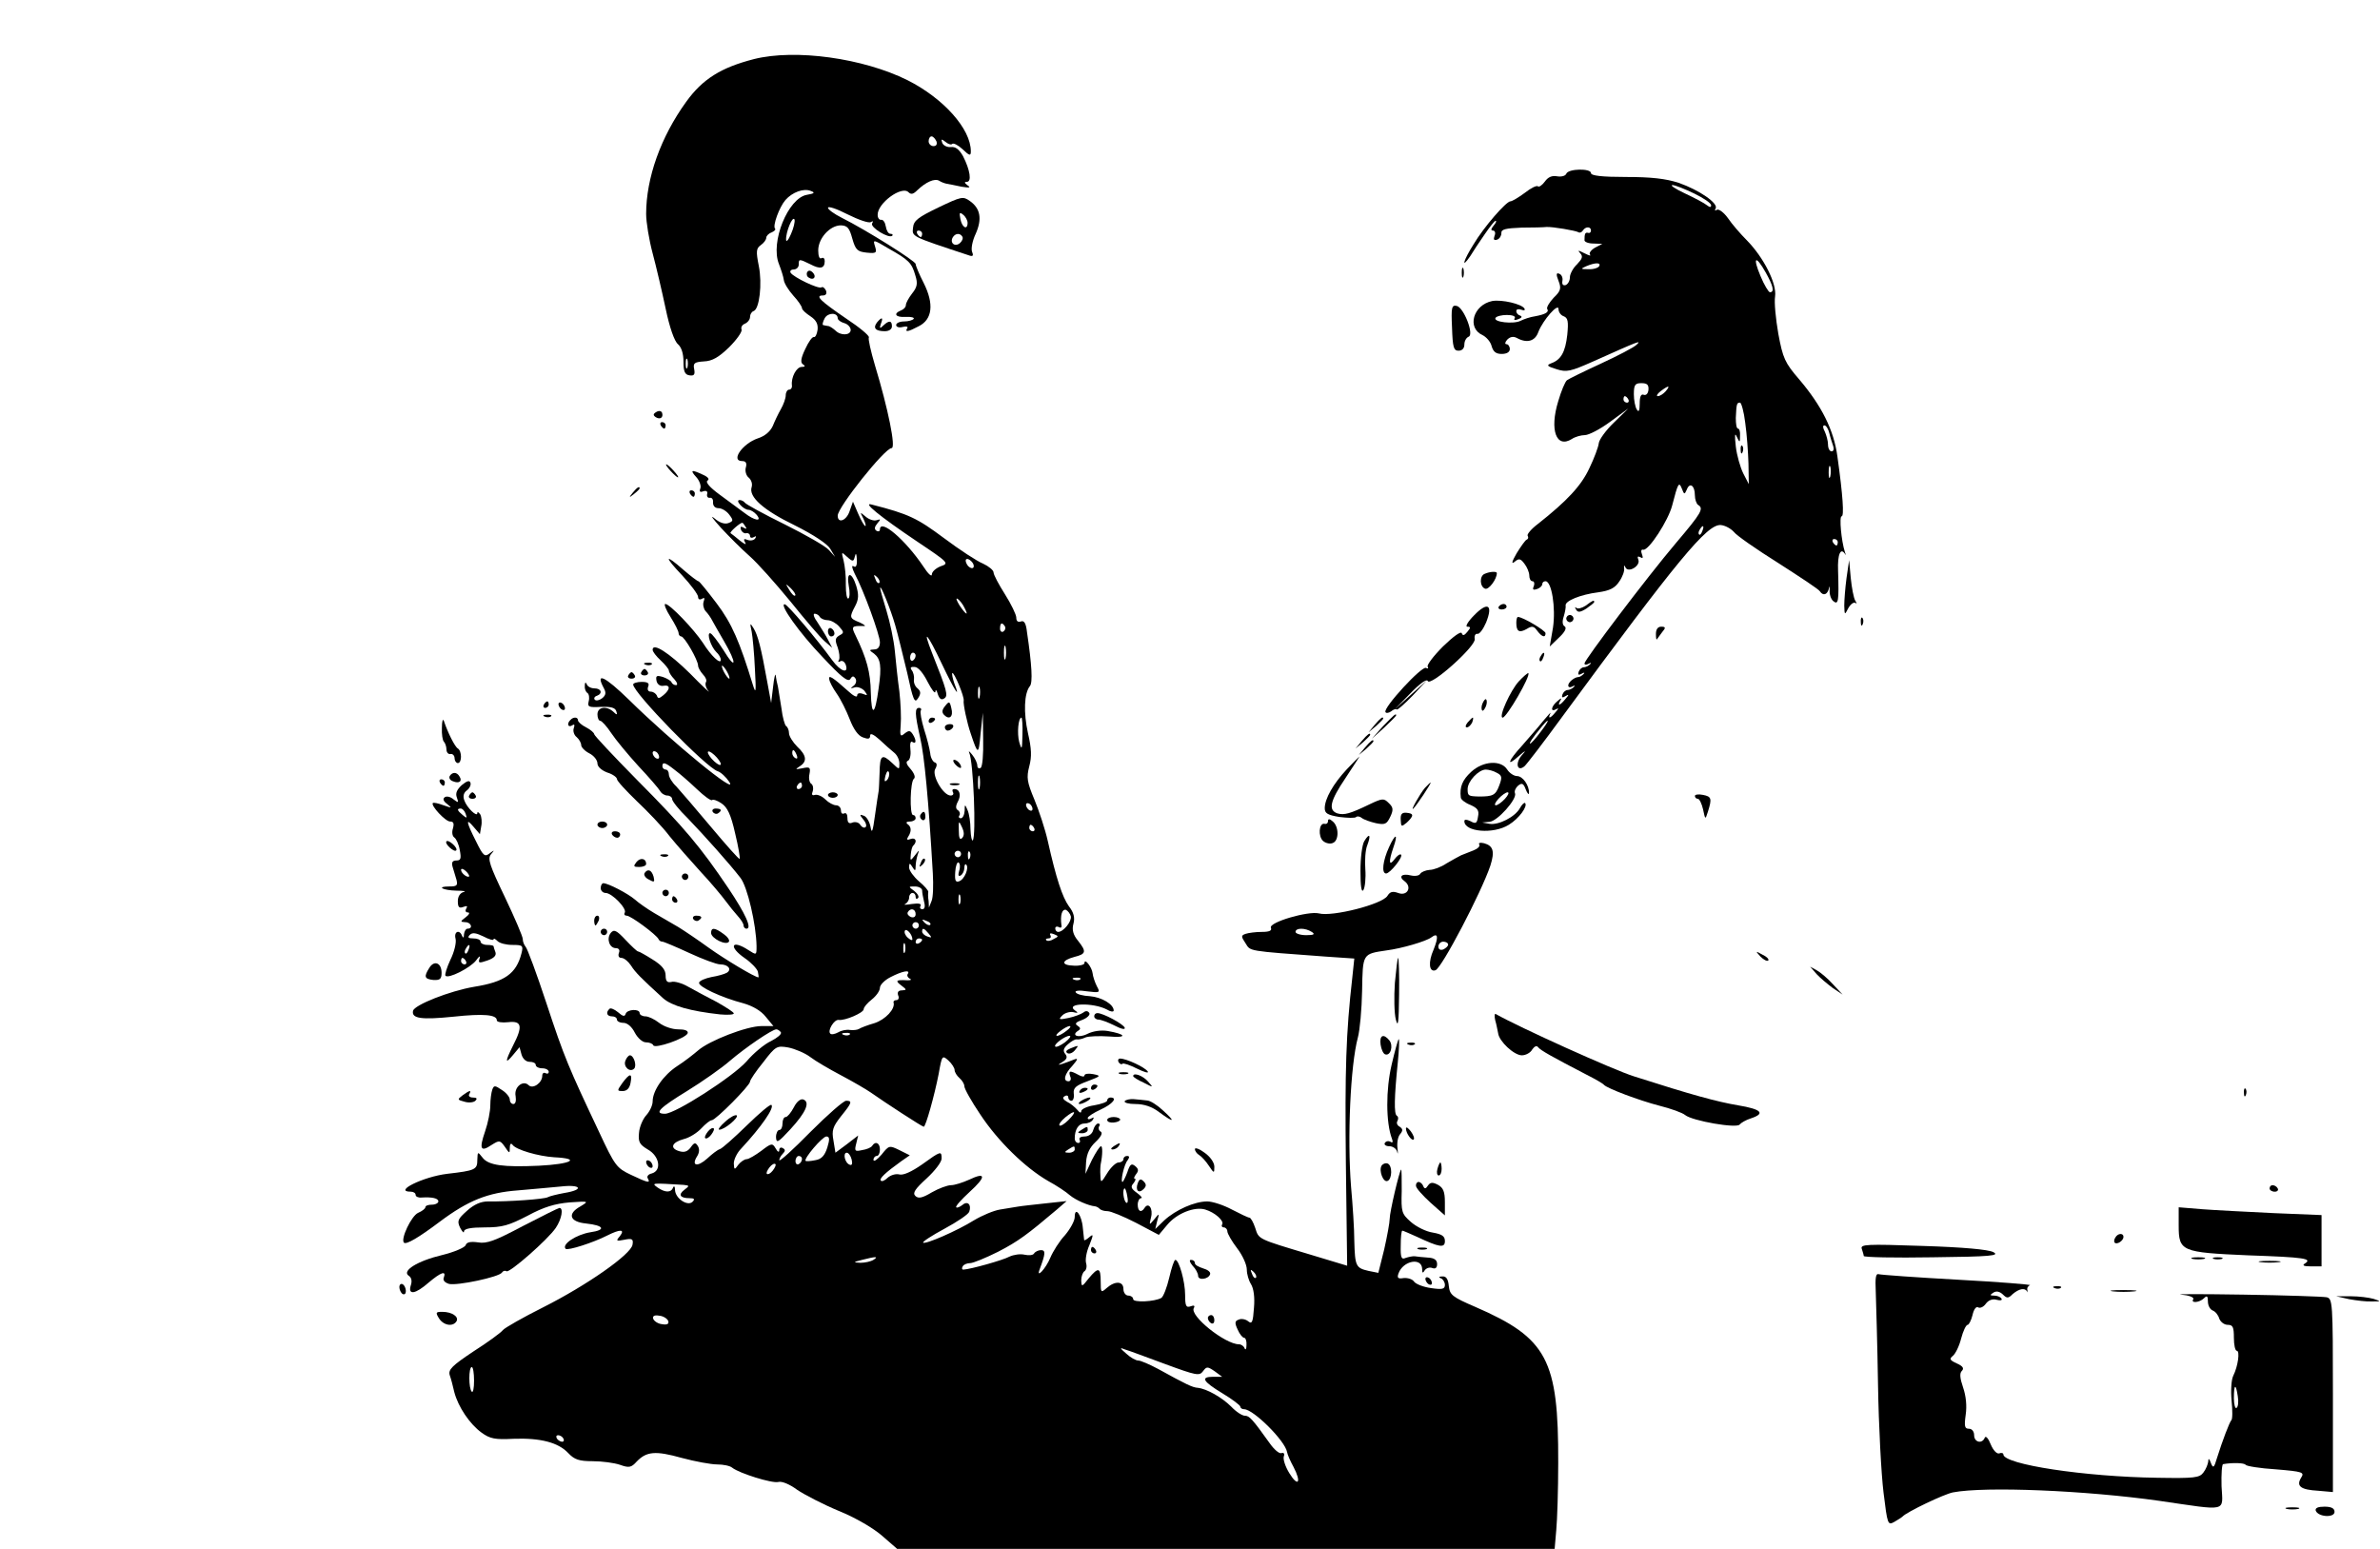 <?xml version="1.0" standalone="no"?>
<!DOCTYPE svg PUBLIC "-//W3C//DTD SVG 20010904//EN"
 "http://www.w3.org/TR/2001/REC-SVG-20010904/DTD/svg10.dtd">
<svg version="1.0" xmlns="http://www.w3.org/2000/svg"
 width="733pt" height="477pt" viewBox="0 0 733 477"
 preserveAspectRatio="xMidYMid meet">

<g transform="translate(0,477) scale(0.1,-0.1)"
fill="#000000" stroke="none">
<path d="M2322 4588 c-101 -26 -158 -61 -209 -132 -78 -108 -123 -234 -123
-345 0 -25 9 -80 20 -121 11 -41 29 -118 40 -170 12 -58 27 -101 38 -110 11
-10 17 -29 17 -54 0 -30 4 -40 19 -42 14 -2 17 3 14 19 -4 19 1 22 30 24 26 1
46 13 78 44 23 23 40 47 38 54 -3 7 2 15 10 18 9 4 16 13 16 21 0 8 5 16 11
18 18 6 27 84 16 139 -9 45 -8 54 6 64 10 7 17 17 17 23 0 5 7 13 16 16 9 4
14 9 11 12 -8 8 13 66 32 88 21 24 56 37 78 28 14 -5 12 -8 -12 -12 -58 -10
-113 -146 -86 -213 7 -18 14 -40 15 -49 1 -10 14 -31 29 -48 15 -16 27 -34 27
-39 0 -5 12 -16 26 -25 18 -12 24 -24 22 -42 -2 -14 -7 -23 -11 -22 -5 2 -17
-15 -27 -37 -14 -29 -15 -42 -7 -47 8 -5 7 -8 -4 -8 -16 0 -33 -32 -30 -57 1
-7 -3 -13 -9 -13 -5 0 -10 -8 -10 -17 0 -10 -7 -29 -15 -43 -8 -14 -19 -37
-25 -52 -8 -17 -24 -31 -46 -38 -47 -16 -85 -70 -48 -70 11 0 15 -6 11 -20 -3
-10 1 -25 9 -31 8 -7 12 -19 9 -29 -10 -30 36 -71 133 -118 58 -29 100 -57
109 -72 l15 -25 -19 21 c-10 12 -72 47 -136 79 -65 32 -120 62 -123 67 -3 4
-10 8 -16 8 -7 0 -6 -6 2 -15 7 -8 18 -15 25 -15 7 0 18 -7 25 -15 19 -23 -6
-19 -38 6 -15 11 -49 36 -76 56 -30 22 -44 38 -37 43 7 4 2 11 -14 18 -36 17
-41 15 -20 -8 9 -10 15 -26 12 -34 -4 -10 -1 -13 9 -9 9 3 14 0 12 -8 -2 -8 2
-13 8 -12 7 1 11 -5 10 -15 0 -10 6 -17 17 -17 10 0 25 -9 33 -20 13 -17 13
-20 -3 -26 -11 -4 -27 1 -43 15 -14 11 -5 -1 20 -29 25 -27 65 -67 89 -88 24
-21 80 -84 126 -140 45 -56 92 -111 105 -122 l23 -20 -13 25 c-7 14 -22 37
-32 53 -11 15 -15 27 -9 27 5 0 13 -4 16 -10 3 -5 14 -10 24 -10 10 0 26 -9
35 -19 16 -18 16 -20 1 -28 -13 -8 -14 -14 -5 -37 5 -15 7 -32 4 -38 -4 -6 -2
-8 3 -5 6 4 13 0 17 -8 12 -32 -15 -24 -41 12 -47 65 -138 172 -146 172 -19 2
45 -88 116 -162 58 -62 79 -79 86 -68 6 10 10 10 16 1 4 -7 1 -17 -6 -22 -11
-8 -10 -9 3 -5 9 3 22 -2 30 -10 11 -15 11 -16 -4 -10 -11 4 -18 2 -18 -5 0
-7 -12 -1 -27 13 -49 44 -62 52 -59 37 1 -8 11 -27 23 -44 12 -17 30 -53 40
-79 12 -31 26 -51 41 -56 16 -6 22 -5 22 6 0 8 10 4 29 -13 16 -15 36 -33 45
-40 9 -7 16 -22 16 -33 0 -20 0 -20 -22 1 -32 30 -38 25 -39 -30 -1 -27 -2
-53 -3 -57 -1 -5 -6 -37 -11 -73 -7 -52 -10 -59 -14 -36 -3 16 -13 32 -21 34
-13 5 -13 3 -1 -12 8 -9 11 -20 7 -23 -4 -4 -11 -1 -16 6 -4 8 -15 11 -24 8
-11 -5 -16 -1 -16 14 0 11 -4 17 -10 14 -6 -3 -10 1 -10 9 0 9 -7 16 -15 16
-8 0 -23 8 -33 18 -10 10 -24 16 -32 14 -9 -3 -11 1 -7 11 3 9 1 19 -4 23 -6
3 -9 17 -6 30 4 21 1 23 -22 18 -22 -4 -23 -4 -8 6 24 15 21 34 -8 61 -13 13
-25 32 -25 41 0 9 -4 19 -9 22 -4 3 -11 27 -14 53 -4 26 -9 57 -11 68 -3 11
-6 27 -7 35 -1 8 -5 -7 -8 -35 l-6 -50 -12 65 c-19 106 -29 144 -42 165 -11
18 -12 17 -6 -10 3 -16 8 -68 10 -115 4 -71 3 -79 -6 -50 -41 134 -65 190
-112 252 -28 37 -53 68 -56 68 -3 0 -24 16 -46 35 -58 51 -61 43 -4 -17 27
-29 49 -59 49 -66 0 -8 5 -10 12 -6 8 5 9 2 5 -9 -3 -9 0 -22 6 -29 7 -7 16
-20 20 -28 4 -8 21 -37 37 -65 40 -68 38 -93 -2 -27 -18 28 -36 52 -41 52 -11
0 2 -41 19 -58 8 -7 14 -18 14 -24 0 -16 -30 12 -55 52 -27 41 -102 120 -116
120 -5 0 2 -18 16 -40 14 -22 25 -44 25 -50 0 -5 4 -10 8 -10 10 0 52 -73 52
-90 0 -6 7 -18 15 -27 8 -8 13 -19 9 -24 -3 -6 0 -18 8 -27 7 -9 -19 15 -57
54 -65 64 -115 96 -115 73 0 -6 11 -20 25 -33 14 -13 25 -27 25 -31 0 -5 7
-17 17 -27 9 -10 11 -18 5 -18 -6 0 -12 4 -14 9 -1 4 -14 12 -26 16 -20 6 -23
4 -20 -12 2 -10 11 -17 21 -15 22 4 22 -11 0 -29 -13 -11 -17 -11 -20 -1 -3 6
-11 12 -19 12 -8 0 -11 6 -8 15 5 11 -1 15 -20 15 -14 0 -26 -4 -26 -8 0 -25
225 -256 260 -267 10 -3 26 -18 36 -33 31 -47 -177 123 -308 252 -76 74 -106
88 -78 36 7 -13 6 -21 -5 -30 -9 -7 -19 -9 -23 -5 -4 4 -1 10 6 12 19 7 14 23
-7 23 -11 0 -22 6 -24 13 -3 7 -6 6 -6 -5 -1 -9 3 -19 8 -22 5 -3 7 -15 4 -26
-4 -17 0 -19 37 -17 31 1 44 -2 48 -13 4 -12 2 -13 -9 -2 -21 19 -49 15 -49
-8 0 -11 4 -20 9 -20 4 0 20 -17 33 -37 14 -21 52 -67 84 -102 33 -35 63 -70
67 -77 4 -8 15 -14 22 -14 8 0 15 -5 15 -11 0 -6 21 -33 48 -59 51 -53 128
-139 162 -183 22 -27 49 -145 50 -211 0 -28 0 -28 -25 -12 -52 34 -63 11 -11
-25 19 -13 37 -32 40 -41 2 -10 3 -18 2 -18 -11 0 -104 56 -153 91 -33 24 -76
53 -94 64 -19 11 -52 30 -74 43 -22 13 -49 32 -60 42 -21 18 -82 50 -97 50 -4
0 -8 -7 -8 -15 0 -8 7 -15 15 -15 20 0 67 -49 59 -61 -3 -5 0 -9 6 -9 13 0 92
-59 98 -72 2 -5 7 -8 12 -8 4 0 42 -16 83 -35 41 -19 84 -35 95 -35 25 0 37
-16 20 -26 -7 -4 -28 -10 -47 -13 -19 -4 -36 -11 -38 -17 -4 -12 68 -46 137
-64 28 -8 54 -23 68 -41 l24 -29 -37 0 c-45 0 -161 -45 -195 -75 -14 -12 -42
-34 -64 -48 -43 -28 -76 -76 -76 -109 0 -12 -9 -31 -20 -43 -10 -11 -21 -36
-22 -54 -3 -28 2 -36 27 -51 36 -20 44 -65 12 -74 -10 -2 -16 -9 -12 -15 9
-16 1 -14 -52 11 -44 21 -49 27 -98 132 -94 199 -107 229 -162 396 -30 91 -59
169 -64 174 -5 6 -9 16 -9 24 0 8 -25 66 -55 129 -47 98 -54 118 -43 132 12
14 11 14 -4 3 -15 -12 -20 -8 -42 37 -30 59 -33 75 -7 44 l19 -22 4 24 c3 13
1 30 -3 37 -5 7 -9 9 -9 4 0 -14 -32 16 -40 39 -5 13 -2 24 8 31 8 6 13 16 11
23 -3 9 -11 6 -27 -7 -15 -14 -20 -25 -15 -38 6 -17 5 -17 -10 -6 -9 8 -21 11
-27 7 -7 -5 -5 -12 7 -21 16 -13 15 -13 -11 -4 -16 6 -30 9 -33 7 -7 -8 39
-57 53 -57 11 0 13 -6 9 -21 -4 -12 -2 -24 4 -28 6 -4 14 -21 17 -39 5 -26 3
-32 -10 -32 -13 0 -16 -6 -12 -20 3 -11 9 -29 12 -40 4 -17 1 -20 -22 -20 -42
0 -21 -12 23 -13 21 0 30 -2 21 -4 -11 -3 -18 -14 -18 -28 0 -19 4 -23 17 -18
11 4 14 3 9 -5 -4 -7 -2 -12 5 -12 7 0 4 -7 -7 -15 -17 -13 -17 -14 -1 -15 18
0 25 -20 7 -20 -5 0 -10 -8 -11 -17 0 -11 -3 -13 -6 -5 -8 21 -26 13 -20 -9 3
-12 -4 -41 -16 -65 -11 -24 -18 -46 -15 -49 9 -10 76 24 94 47 10 14 14 16 11
6 -5 -14 -2 -15 24 -6 20 7 28 15 25 25 -3 8 -6 17 -6 19 0 2 -9 4 -20 4 -11
0 -20 5 -20 10 0 6 -10 10 -22 10 -16 0 -19 3 -11 11 8 8 19 6 42 -5 17 -9 31
-13 31 -9 0 4 5 2 12 -5 7 -7 27 -12 46 -12 32 0 34 -2 28 -26 -16 -63 -52
-88 -146 -103 -76 -13 -184 -56 -188 -74 -5 -24 26 -28 125 -18 93 10 133 6
133 -11 0 -6 16 -8 35 -6 42 5 46 -12 15 -72 -25 -50 -25 -59 0 -29 l20 24 6
-22 c4 -14 14 -23 25 -23 11 0 19 -4 19 -10 0 -5 9 -10 20 -10 11 0 20 -5 20
-11 0 -5 -4 -7 -10 -4 -5 3 -10 0 -10 -8 0 -22 -29 -42 -42 -29 -17 17 -46 -6
-40 -34 2 -14 0 -24 -7 -24 -6 0 -11 6 -11 14 0 7 -11 21 -24 29 -22 15 -25
15 -30 1 -3 -9 -6 -30 -6 -48 0 -18 -7 -54 -16 -80 -19 -55 -14 -65 20 -42 24
15 26 15 41 -6 14 -21 15 -21 15 -3 0 11 3 16 8 10 10 -16 81 -36 129 -39 84
-4 53 -21 -47 -26 -110 -5 -156 1 -174 25 -15 19 -15 19 -16 -7 0 -30 -6 -33
-93 -43 -74 -9 -167 -55 -112 -55 8 0 15 -4 15 -10 0 -5 8 -9 18 -8 32 2 52
-2 52 -12 0 -5 -9 -10 -20 -10 -11 0 -20 -3 -20 -8 0 -4 -10 -12 -22 -17 -21
-9 -55 -81 -44 -92 7 -7 46 16 111 65 87 65 147 89 240 96 44 4 104 9 133 12
62 7 72 -10 10 -20 -22 -4 -46 -10 -51 -13 -10 -6 -121 -14 -184 -13 -22 0
-43 -9 -65 -29 -28 -25 -31 -31 -21 -52 7 -13 12 -18 12 -11 1 8 21 12 64 12
54 0 74 6 132 36 50 27 84 37 129 41 60 4 60 4 34 -12 -42 -23 -34 -48 17 -53
56 -6 62 -20 13 -27 -43 -7 -89 -37 -76 -51 7 -6 85 19 128 41 40 20 56 20 39
-2 -13 -15 -11 -16 14 -11 24 5 28 2 25 -15 -4 -30 -142 -126 -275 -193 -62
-31 -118 -63 -124 -70 -6 -8 -47 -38 -91 -66 -66 -44 -78 -56 -73 -73 4 -11
10 -34 14 -52 12 -46 48 -99 84 -125 26 -19 42 -22 98 -19 83 3 138 -11 169
-44 19 -20 33 -25 75 -25 29 0 66 -5 84 -11 28 -10 35 -9 52 10 30 31 57 34
139 11 41 -11 90 -20 109 -20 18 0 39 -4 46 -10 21 -17 123 -49 142 -44 11 3
35 -7 58 -24 22 -15 80 -45 128 -65 52 -21 108 -54 134 -77 l46 -40 1012 0
1013 0 5 58 c3 31 6 125 6 207 1 318 -34 384 -255 480 -72 31 -79 37 -82 65
-2 21 -8 30 -20 29 -11 0 -12 -3 -4 -6 6 -2 12 -12 12 -20 0 -13 -8 -15 -42
-10 -23 3 -47 12 -53 20 -5 8 -20 12 -32 11 -17 -3 -21 0 -16 14 14 40 73 51
73 13 0 -12 2 -13 8 -3 5 7 15 10 23 7 10 -4 15 1 15 12 0 13 -9 19 -28 20
-15 1 -34 3 -40 4 -7 1 -20 -2 -29 -5 -13 -6 -16 1 -15 39 0 25 2 45 5 45 2 0
23 -9 45 -19 70 -33 86 -35 86 -13 0 15 -9 21 -37 26 -21 3 -51 18 -68 33 -28
25 -30 30 -28 95 0 38 0 68 -2 66 -6 -7 -35 -131 -35 -151 0 -12 -8 -55 -17
-95 l-18 -72 -30 6 c-39 9 -42 14 -44 92 0 37 -5 112 -10 167 -12 151 -2 374
21 460 6 22 12 87 13 144 2 115 1 113 75 124 47 6 122 28 138 40 21 16 23 2 7
-38 -17 -38 -14 -70 6 -63 19 6 141 239 169 322 14 44 9 61 -19 69 -12 3 -19
1 -15 -4 3 -5 -5 -13 -18 -18 -13 -5 -30 -12 -38 -15 -8 -4 -28 -15 -45 -25
-16 -11 -40 -20 -52 -20 -12 -1 -25 -6 -29 -12 -3 -6 -16 -8 -29 -5 -28 7 -39
-4 -19 -18 24 -18 8 -47 -20 -36 -17 6 -25 4 -33 -9 -16 -26 -170 -65 -211
-54 -33 8 -154 -27 -148 -44 4 -9 -4 -13 -28 -13 -19 0 -41 -3 -50 -6 -14 -5
-14 -8 0 -29 16 -25 2 -23 247 -41 l88 -6 -6 -57 c-20 -175 -23 -287 -20 -572
l4 -317 -116 35 c-160 48 -156 46 -167 81 -6 18 -14 32 -18 32 -4 0 -29 12
-54 25 -26 14 -60 25 -76 25 -39 0 -97 -26 -132 -58 l-28 -27 6 25 c7 24 7 25
-9 5 -16 -19 -16 -19 -10 6 7 27 -8 48 -20 29 -10 -16 -21 -11 -21 10 0 11 5
20 10 20 6 0 0 7 -12 16 -18 13 -21 19 -11 30 6 8 8 14 4 14 -4 0 -2 6 4 14 8
10 8 16 -3 25 -11 9 -16 6 -24 -19 -6 -16 -13 -30 -15 -30 -7 0 5 55 16 67 6
9 6 13 -2 13 -6 0 -11 -4 -11 -10 0 -5 -7 -10 -15 -10 -8 0 -24 -15 -35 -33
-19 -31 -20 -31 -21 -7 -1 14 0 30 1 35 6 29 6 55 1 55 -4 0 -16 -19 -28 -42
l-20 -43 2 37 c2 25 11 44 29 61 17 16 23 28 16 32 -6 3 -8 11 -5 16 4 5 2 9
-3 9 -5 0 -12 -9 -15 -20 -3 -12 -14 -20 -27 -20 -11 0 -18 -4 -15 -10 3 -5 1
-10 -4 -10 -6 0 -11 6 -11 14 0 28 12 46 30 46 11 0 22 5 26 12 4 7 3 8 -4 4
-7 -4 -12 -4 -12 1 0 4 18 16 40 26 37 17 53 37 30 37 -5 0 -10 -4 -10 -9 0
-5 -18 -11 -40 -15 -22 -3 -40 -12 -40 -18 0 -7 -5 -5 -12 4 -7 8 -21 20 -32
25 -12 7 -15 13 -7 17 6 4 11 2 11 -3 0 -6 4 -11 10 -11 5 0 9 10 7 22 -2 18
7 25 42 38 42 16 43 17 18 22 -15 3 -27 1 -27 -4 0 -5 -9 -4 -19 2 -26 14 -31
13 -25 -5 4 -8 1 -15 -5 -15 -18 0 -13 22 12 48 17 20 18 24 5 19 -10 -4 -26
-10 -35 -13 -16 -5 -16 -4 0 6 13 8 15 15 8 24 -8 9 -6 18 8 30 10 9 22 16 27
15 5 -1 17 1 27 6 10 4 43 5 73 3 57 -5 53 7 -5 17 -20 3 -44 0 -62 -9 -27
-14 -52 -5 -28 10 8 5 7 9 -2 15 -10 6 -6 11 14 18 16 6 25 16 22 21 -4 7 -11
8 -18 2 -7 -5 -27 -13 -46 -17 -29 -6 -32 -5 -20 7 7 8 23 13 34 11 15 -4 17
-2 6 5 -32 23 56 25 98 3 11 -7 21 -8 21 -3 0 19 -37 41 -73 44 -21 1 -41 6
-44 12 -4 5 11 7 35 3 40 -5 41 -4 30 16 -6 12 -12 30 -13 40 -2 18 -25 48
-25 31 0 -5 -15 -9 -32 -8 -41 1 -40 16 1 27 36 9 38 16 11 50 -15 18 -19 34
-14 52 5 19 1 35 -14 54 -20 28 -39 85 -65 201 -8 36 -27 93 -41 127 -23 55
-25 68 -16 103 8 30 7 54 -4 102 -14 63 -12 123 6 145 9 11 6 65 -9 166 -3 28
-9 37 -19 33 -9 -3 -14 1 -14 12 0 9 -16 42 -35 72 -19 30 -35 60 -35 67 0 7
-15 19 -32 27 -18 7 -73 43 -121 79 -82 61 -108 74 -222 103 -31 9 24 -36 140
-114 97 -65 99 -67 72 -76 -15 -6 -27 -17 -27 -25 0 -9 -12 2 -26 24 -55 82
-134 150 -134 114 0 -5 -5 -7 -10 -4 -8 5 -7 12 2 23 11 13 11 14 -2 10 -8 -3
-24 2 -34 11 -18 15 -18 15 -7 -6 6 -13 9 -23 6 -23 -3 0 -13 17 -22 38 l-16
37 -11 -31 c-10 -28 -36 -37 -36 -12 0 26 145 208 166 208 14 0 -11 122 -51
254 -13 44 -22 83 -19 87 2 5 -29 31 -70 58 -79 54 -97 71 -72 71 10 0 13 6
10 15 -4 8 -10 13 -14 10 -9 -6 -86 31 -95 45 -3 5 1 10 9 10 9 0 16 7 16 15
0 18 1 18 36 1 30 -16 44 -13 44 10 0 8 -4 12 -10 9 -6 -4 -10 6 -10 24 0 37
36 77 70 77 20 -1 26 -8 35 -41 10 -35 16 -40 44 -43 30 -3 32 -1 26 19 -7 22
-6 22 41 -6 64 -36 72 -45 83 -83 8 -25 6 -36 -10 -56 -10 -13 -19 -29 -19
-35 0 -7 -7 -14 -15 -17 -25 -10 -17 -22 14 -20 17 1 28 -2 25 -6 -3 -4 -16
-8 -30 -8 -13 0 -24 -5 -24 -11 0 -6 9 -9 20 -6 11 3 18 1 14 -4 -8 -13 3 -11
35 6 43 21 48 69 16 133 -14 27 -25 54 -25 59 0 9 -153 105 -227 142 -24 12
-43 26 -43 31 0 6 27 -3 60 -20 34 -17 66 -28 72 -24 7 4 8 3 4 -4 -7 -12 52
-48 62 -38 3 3 0 6 -6 6 -6 0 -12 10 -14 23 -2 12 -8 21 -14 20 -6 -1 -11 6
-11 15 -1 36 74 91 95 70 8 -8 15 -6 27 6 26 25 54 38 68 29 6 -4 17 -8 23 -9
6 -1 27 -5 45 -9 25 -4 30 -3 19 4 -10 8 -11 11 -2 11 15 0 10 36 -12 79 -12
21 -23 30 -38 28 -11 -1 -23 5 -26 13 -4 12 -3 13 10 3 8 -7 18 -10 21 -6 4 3
18 -4 32 -17 21 -20 25 -21 25 -6 0 69 -84 163 -195 219 -137 68 -345 97 -473
65z m562 -253 c3 -9 0 -15 -9 -15 -8 0 -15 7 -15 15 0 8 4 15 9 15 5 0 11 -7
15 -15z m-448 -286 c-8 -19 -15 -26 -15 -17 -1 23 20 75 26 62 2 -7 -3 -27
-11 -45z m144 -259 c0 -5 9 -12 20 -15 11 -3 20 -13 20 -21 0 -17 -31 -19 -48
-1 -7 6 -17 13 -22 13 -6 1 -12 2 -15 3 -3 0 -1 10 5 21 10 18 40 18 40 0z
m-463 -152 c-3 -7 -5 -2 -5 12 0 14 2 19 5 13 2 -7 2 -19 0 -25z m179 -490 c5
-7 3 -8 -6 -3 -8 5 -11 3 -8 -6 3 -8 11 -13 17 -11 6 1 11 -3 11 -9 0 -5 5 -7
12 -3 7 4 8 3 4 -4 -4 -6 -14 -8 -23 -5 -12 5 -14 3 -8 -8 5 -8 -2 -5 -16 6
-13 11 -26 21 -29 23 -4 3 29 32 36 32 2 0 6 -5 10 -12z m337 -91 c3 12 5 8 6
-10 1 -19 -3 -26 -10 -21 -7 4 -5 -5 3 -22 28 -52 78 -190 78 -212 0 -14 -6
-22 -17 -22 -17 -1 -17 -2 -1 -13 20 -16 24 -38 14 -107 -11 -83 -22 -89 -24
-13 -1 63 -13 106 -47 176 -14 28 -12 30 25 29 8 -1 3 4 -12 11 -32 13 -33 15
-14 51 11 21 11 35 3 62 -14 44 -31 44 -23 0 4 -19 3 -37 -1 -39 -5 -3 -8 16
-8 41 1 26 -3 60 -7 76 -7 27 -7 28 11 11 18 -16 20 -15 24 2z m365 -25 c6
-18 -15 -14 -22 4 -4 10 -1 14 6 12 6 -2 14 -10 16 -16z m-290 -57 c-3 -3 -9
2 -12 12 -6 14 -5 15 5 6 7 -7 10 -15 7 -18z m-259 -39 c-3 -3 -11 5 -18 17
-13 21 -12 21 5 5 10 -10 16 -20 13 -22z m308 -91 c8 -27 24 -94 37 -147 18
-84 23 -95 33 -79 10 15 9 22 -1 31 -8 6 -13 19 -11 28 1 9 -2 22 -7 28 -6 8
-3 11 9 10 11 0 27 -20 40 -46 13 -25 23 -38 24 -30 0 8 4 5 7 -7 5 -15 11
-20 20 -14 13 8 9 23 -37 139 -32 81 -15 62 30 -33 39 -82 59 -113 38 -59 -5
15 -8 29 -6 31 5 5 38 -74 35 -85 -2 -9 10 -68 22 -102 22 -66 24 -66 30 0 l7
65 1 -82 c1 -46 -2 -85 -8 -88 -5 -3 -10 0 -10 7 0 8 -7 23 -16 34 -8 10 -12
13 -9 6 13 -26 22 -258 11 -270 -3 -3 -6 12 -7 34 0 21 -4 48 -9 59 -8 19 -9
19 -9 -2 -1 -13 -6 -23 -12 -23 -5 0 -8 4 -4 9 3 5 1 12 -5 16 -7 4 -7 13 0
26 11 20 6 39 -11 39 -6 0 -7 -4 -4 -10 3 -5 0 -10 -7 -10 -23 0 -58 61 -48
81 7 12 6 19 -1 21 -6 2 -13 15 -14 28 -2 14 -10 47 -19 74 -8 27 -13 53 -10
58 3 4 0 8 -5 8 -14 0 -14 -17 3 -92 13 -55 26 -193 39 -418 2 -36 1 -74 -4
-85 l-8 -20 -1 20 c-2 11 -2 24 -1 28 1 4 -12 19 -29 33 -16 14 -30 33 -30 42
0 15 2 15 10 2 8 -13 10 -13 10 2 0 9 3 25 6 35 6 17 6 17 -8 -1 -14 -18 -15
-18 -13 2 1 12 4 25 8 28 13 13 7 26 -9 20 -10 -4 -13 -2 -7 7 11 17 10 31 -2
39 -6 5 -3 8 8 8 9 0 17 5 17 10 0 6 -3 10 -8 10 -11 0 -9 104 3 112 5 4 1 16
-10 29 -13 14 -16 23 -9 26 6 2 10 17 8 34 -2 18 0 28 6 24 12 -8 13 5 1 24
-8 12 -12 12 -25 2 -13 -11 -15 -8 -12 26 2 21 0 67 -4 103 -5 36 -11 92 -14
125 -3 33 -15 89 -26 125 -11 36 -20 67 -19 70 1 10 32 -66 46 -115z m213 54
c15 -28 5 -23 -15 7 -9 15 -12 23 -6 20 6 -4 16 -16 21 -27z m125 -58 c3 -5 1
-12 -5 -16 -5 -3 -10 1 -10 9 0 18 6 21 15 7z m2 -98 c-3 -10 -5 -2 -5 17 0
19 2 27 5 18 2 -10 2 -26 0 -35z m-277 8 c0 -6 -4 -12 -8 -15 -5 -3 -9 1 -9 9
0 8 4 15 9 15 4 0 8 -4 8 -9z m-580 -51 c6 -11 8 -20 6 -20 -3 0 -10 9 -16 20
-6 11 -8 20 -6 20 3 0 10 -9 16 -20z m777 -77 c-3 -10 -5 -4 -5 12 0 17 2 24
5 18 2 -7 2 -21 0 -30z m132 -115 c-1 -47 -2 -50 -10 -23 -7 26 -3 75 7 75 2
0 4 -24 3 -52z m-1119 -69 c0 -6 -4 -7 -10 -4 -5 3 -10 11 -10 16 0 6 5 7 10
4 6 -3 10 -11 10 -16z m190 -22 c0 -6 -9 -2 -20 8 -11 10 -20 23 -20 28 0 6 9
2 20 -8 11 -10 20 -23 20 -28z m234 27 c3 -8 2 -12 -4 -9 -6 3 -10 10 -10 16
0 14 7 11 14 -7z m-376 -45 c15 -11 46 -38 68 -59 23 -22 44 -37 47 -34 3 3
16 -1 29 -10 18 -12 29 -34 42 -92 10 -41 16 -77 14 -79 -2 -2 -41 42 -88 98
-47 56 -95 112 -107 125 -13 12 -23 29 -23 37 0 8 -4 15 -10 15 -5 0 -10 5
-10 10 0 15 9 12 38 -11z m654 -31 c-8 -8 -9 -4 -5 13 4 13 8 18 11 10 2 -7
-1 -18 -6 -23z m285 -25 c-3 -10 -5 -2 -5 17 0 19 2 27 5 18 2 -10 2 -26 0
-35z m-547 7 c0 -5 -5 -10 -11 -10 -5 0 -7 5 -4 10 3 6 8 10 11 10 2 0 4 -4 4
-10z m710 -71 c0 -6 -4 -7 -10 -4 -5 3 -10 11 -10 16 0 6 5 7 10 4 6 -3 10
-11 10 -16z m-1746 -15 c5 -14 4 -15 -9 -4 -17 14 -19 20 -6 20 5 0 12 -7 15
-16z m1529 -75 c-7 -7 -10 1 -10 23 -1 31 0 32 10 10 7 -15 7 -26 0 -33z m222
31 c3 -5 1 -10 -4 -10 -6 0 -11 5 -11 10 0 6 2 10 4 10 3 0 8 -4 11 -10z
m-225 -80 c0 -5 -4 -10 -10 -10 -5 0 -10 5 -10 10 0 6 5 10 10 10 6 0 10 -4
10 -10z m27 -12 c-3 -8 -6 -5 -6 6 -1 11 2 17 5 13 3 -3 4 -12 1 -19z m-33
-40 c-4 -14 -2 -18 5 -14 6 4 11 14 11 23 0 9 3 14 6 10 9 -9 -5 -45 -22 -51
-11 -4 -14 2 -12 29 1 18 6 31 10 29 5 -3 6 -15 2 -26z m-1509 -17 c-6 -5 -25
10 -25 20 0 5 6 4 14 -3 8 -7 12 -15 11 -17z m1395 -43 c0 -7 3 -23 6 -35 4
-14 2 -23 -5 -23 -7 0 -9 5 -6 10 4 7 -5 9 -27 6 -18 -3 -27 -3 -20 0 6 3 12
12 12 20 0 8 5 14 10 14 6 0 10 -5 10 -12 0 -6 3 -8 7 -4 5 4 -1 14 -11 22
-19 14 -19 14 2 14 12 0 22 -6 22 -12z m117 -40 c-3 -7 -5 -2 -5 12 0 14 2 19
5 13 2 -7 2 -19 0 -25z m-137 -33 c0 -9 -6 -12 -15 -9 -8 4 -12 10 -9 15 8 14
24 10 24 -6z m478 -7 c3 -16 -23 -48 -39 -48 -5 0 -9 5 -9 11 0 5 5 7 11 4 6
-4 10 -1 8 6 -4 31 2 50 14 47 6 -3 13 -12 15 -20z m-433 -26 c-3 -3 -11 0
-18 7 -9 10 -8 11 6 5 10 -3 15 -9 12 -12z m-35 -2 c0 -5 -4 -10 -10 -10 -5 0
-10 5 -10 10 0 6 5 10 10 10 6 0 10 -4 10 -10z m-20 -43 c0 -4 -6 -2 -14 5 -8
7 -12 17 -9 22 5 8 23 -12 23 -27z m50 18 c11 -13 10 -14 -4 -9 -9 3 -16 10
-16 15 0 13 6 11 20 -6z m1180 5 c11 -7 7 -10 -17 -10 -18 0 -33 5 -33 10 0
13 30 13 50 0z m-795 -22 c-9 -6 -19 -7 -22 -4 -4 3 -1 6 6 6 7 0 9 4 6 10 -4
6 1 7 11 3 15 -6 15 -7 -1 -15z m-405 -2 c0 -3 -4 -8 -10 -11 -5 -3 -10 -1
-10 4 0 6 5 11 10 11 6 0 10 -2 10 -4z m-53 -38 c-3 -7 -5 -2 -5 12 0 14 2 19
5 13 2 -7 2 -19 0 -25z m1673 23 c0 -5 -7 -11 -15 -15 -9 -3 -15 0 -15 9 0 8
7 15 15 15 8 0 15 -4 15 -9z m-3017 -16 c-3 -9 -8 -14 -10 -11 -3 3 -2 9 2 15
9 16 15 13 8 -4z m-8 -35 c3 -5 1 -10 -4 -10 -6 0 -11 5 -11 10 0 6 2 10 4 10
3 0 8 -4 11 -10z m1361 -39 c-4 -5 0 -12 6 -15 7 -3 4 -5 -7 -5 -36 2 -39 -1
-19 -16 17 -13 17 -14 2 -15 -11 0 -15 -5 -12 -15 4 -8 1 -15 -5 -15 -6 0 -10
-3 -9 -7 6 -20 -25 -53 -59 -64 -21 -6 -42 -14 -48 -18 -5 -3 -18 -4 -27 -3
-10 2 -26 -1 -36 -7 -11 -6 -22 -8 -25 -4 -9 9 12 44 26 42 19 -3 77 22 77 33
0 6 11 19 25 30 14 11 25 27 25 36 0 9 15 24 33 33 37 19 61 23 53 10z m531
-17 c-3 -3 -12 -4 -19 -1 -8 3 -5 6 6 6 11 1 17 -2 13 -5z m-43 -159 c-10 -8
-23 -15 -28 -15 -6 0 -1 7 10 15 10 8 23 15 28 15 6 0 1 -7 -10 -15z m-879 -4
c3 -6 -11 -17 -30 -27 -20 -9 -54 -37 -76 -63 -42 -47 -219 -161 -251 -161
-35 0 -17 18 68 70 47 29 107 71 132 93 48 41 130 97 143 97 4 0 10 -4 14 -9z
m212 -7 c-3 -3 -12 -4 -19 -1 -8 3 -5 6 6 6 11 1 17 -2 13 -5z m663 -24 c-14
-10 -27 -16 -30 -13 -6 6 30 33 44 33 6 0 0 -9 -14 -20z m-785 -45 c17 -13 60
-38 96 -57 36 -19 77 -43 90 -52 44 -31 159 -106 164 -106 6 0 33 96 46 163
10 57 11 58 30 41 10 -9 19 -23 19 -29 0 -7 7 -18 15 -25 8 -7 15 -18 15 -25
0 -8 22 -47 49 -87 54 -82 138 -164 209 -205 26 -14 56 -34 67 -44 18 -15 57
-32 77 -34 3 0 10 -3 14 -7 4 -5 15 -8 25 -8 10 0 49 -16 88 -36 l70 -37 26
31 c29 35 84 57 117 47 30 -9 59 -35 52 -46 -3 -5 0 -9 5 -9 6 0 11 -6 11 -12
0 -7 14 -31 30 -52 17 -22 30 -51 30 -66 0 -14 6 -34 13 -45 8 -13 12 -40 9
-73 -3 -44 -6 -51 -18 -41 -7 6 -21 9 -29 5 -12 -4 -13 -10 -3 -31 6 -14 15
-25 20 -25 4 0 8 -10 7 -22 0 -13 -3 -17 -6 -10 -2 6 -10 12 -17 12 -43 0
-154 89 -139 112 4 7 0 9 -10 5 -14 -5 -17 1 -17 35 0 42 -19 108 -30 108 -4
0 -12 -25 -19 -55 -7 -30 -18 -58 -24 -62 -20 -12 -87 -15 -87 -4 0 6 -7 11
-15 11 -8 0 -15 9 -15 20 0 25 -26 26 -52 3 -17 -15 -18 -14 -18 20 0 44 -7
46 -37 10 -21 -27 -22 -27 -23 -6 0 12 5 25 10 28 6 4 8 15 5 25 -3 10 1 35
10 55 13 33 13 36 0 25 -8 -7 -15 -11 -16 -9 0 2 -2 19 -4 37 -3 40 -25 69
-25 34 0 -12 -14 -37 -30 -56 -17 -18 -37 -50 -45 -69 -14 -34 -45 -67 -33
-36 18 48 19 59 4 59 -8 0 -18 -5 -21 -10 -3 -6 -17 -7 -30 -4 -13 3 -33 0
-46 -6 -20 -11 -120 -39 -142 -40 -5 0 -5 5 -2 10 3 6 14 10 23 10 9 0 48 16
86 35 62 32 90 53 181 130 l30 26 -65 -7 c-36 -4 -74 -8 -85 -10 -11 -2 -36
-6 -55 -9 -19 -3 -55 -18 -80 -33 -53 -33 -150 -75 -157 -69 -2 3 27 22 66 43
39 21 73 44 76 52 8 22 -5 35 -21 21 -8 -6 -17 -10 -19 -7 -3 3 16 24 41 47
52 47 51 63 -1 38 -20 -9 -45 -17 -56 -17 -11 0 -38 -10 -59 -22 -30 -18 -42
-20 -51 -11 -9 9 -1 21 35 54 25 23 46 50 46 61 0 24 -2 24 -60 -18 -33 -23
-58 -34 -70 -31 -11 3 -27 -2 -36 -10 -8 -8 -18 -13 -21 -9 -6 6 13 24 63 60
l26 18 -32 16 c-31 15 -32 15 -55 -14 -14 -16 -24 -23 -25 -16 0 6 5 12 10 12
6 0 10 9 10 20 0 20 -14 27 -24 11 -3 -5 -17 -11 -31 -13 -22 -5 -24 -3 -18
20 l6 25 -35 -27 -35 -26 -6 37 c-6 32 -2 43 23 75 34 42 36 48 16 48 -8 0
-57 -43 -110 -96 -53 -54 -96 -93 -96 -87 0 5 5 14 11 20 8 8 8 13 0 17 -6 4
-11 1 -11 -6 0 -8 -5 -6 -11 5 -10 17 -13 17 -44 -7 -19 -14 -39 -26 -46 -26
-6 0 -18 -8 -25 -17 -12 -17 -13 -16 -14 4 0 12 10 33 23 46 63 68 102 125 93
134 -3 4 -37 -25 -76 -63 -39 -38 -76 -71 -83 -73 -7 -2 -24 -15 -39 -29 -30
-27 -50 -23 -31 7 7 11 8 23 2 32 -7 11 -11 11 -22 -5 -10 -13 -20 -16 -36
-11 -29 9 -22 27 15 37 17 4 41 19 54 33 13 14 27 25 32 25 12 0 118 107 118
119 0 5 18 32 41 60 38 50 42 51 77 45 20 -4 51 -17 67 -29z m795 -195 c-12
-12 -24 -19 -27 -16 -3 3 5 14 18 25 31 25 37 19 9 -9z m-742 -84 c-8 -25 -18
-36 -37 -39 -14 -3 -28 -4 -30 -2 -6 7 52 75 64 75 10 0 11 -8 3 -34z m762 -6
c0 -5 -8 -10 -17 -10 -15 0 -16 2 -3 10 19 12 20 12 20 0z m-687 -31 c3 -13 1
-19 -6 -16 -15 5 -22 37 -9 37 5 0 12 -9 15 -21z m-153 2 c0 -6 -4 -13 -10
-16 -5 -3 -10 1 -10 9 0 9 5 16 10 16 6 0 10 -4 10 -9z m-90 -36 c-7 -9 -15
-13 -18 -10 -3 2 1 11 8 20 7 9 15 13 18 10 3 -2 -1 -11 -8 -20z m-275 -44
c19 -2 19 -3 3 -15 -20 -15 -14 -26 16 -26 14 0 17 -3 9 -11 -15 -15 -53 10
-54 36 0 11 -3 14 -6 8 -6 -17 -25 -16 -48 0 -19 14 -19 14 80 8z m1367 -36
c3 -13 1 -22 -3 -19 -9 5 -13 44 -5 44 2 0 6 -11 8 -25z m-782 -195 c-8 -5
-26 -9 -40 -9 -23 1 -23 2 5 9 43 11 52 11 35 0z m1178 -55 c-3 -3 -9 2 -12
12 -6 14 -5 15 5 6 7 -7 10 -15 7 -18z m-1810 -133 c3 -9 -3 -13 -19 -10 -12
1 -24 9 -27 16 -3 9 3 13 19 10 12 -1 24 -9 27 -16z m1531 -133 c95 -35 105
-37 116 -22 11 15 14 15 36 0 l23 -17 -27 0 c-41 0 -33 -14 28 -51 30 -18 55
-37 55 -41 0 -4 5 -8 12 -8 28 0 126 -97 132 -132 1 -7 10 -28 20 -46 25 -48
14 -63 -13 -19 -13 21 -20 44 -17 52 3 8 0 12 -7 10 -7 -3 -23 11 -37 31 -53
74 -62 84 -76 84 -8 0 -27 12 -42 28 -28 28 -75 55 -103 58 -16 1 -35 10 -122
58 -26 14 -54 26 -61 26 -8 0 -24 9 -37 21 -21 18 -21 20 -4 13 11 -3 67 -24
124 -45z m-2129 -51 c0 -23 -3 -38 -7 -34 -10 10 -10 76 0 76 4 0 7 -19 7 -42z
m275 -178 c3 -5 2 -10 -4 -10 -5 0 -13 5 -16 10 -3 6 -2 10 4 10 5 0 13 -4 16
-10z"/>
<path d="M2911 2596 c-10 -12 -11 -20 -3 -28 16 -16 29 -5 22 21 -5 22 -7 22
-19 7z"/>
<path d="M2860 2549 c0 -5 5 -7 10 -4 6 3 10 8 10 11 0 2 -4 4 -10 4 -5 0 -10
-5 -10 -11z"/>
<path d="M2910 2530 c0 -5 4 -10 9 -10 6 0 13 5 16 10 3 6 -1 10 -9 10 -9 0
-16 -4 -16 -10z"/>
<path d="M2942 2416 c7 -8 15 -12 17 -11 5 6 -10 25 -20 25 -5 0 -4 -6 3 -14z"/>
<path d="M2928 2353 c6 -2 18 -2 25 0 6 3 1 5 -13 5 -14 0 -19 -2 -12 -5z"/>
<path d="M2835 2261 c-3 -5 -1 -12 5 -16 5 -3 10 1 10 9 0 18 -6 21 -15 7z"/>
<path d="M2836 2113 c-6 -14 -5 -15 5 -6 7 7 10 15 7 18 -3 3 -9 -2 -12 -12z"/>
<path d="M2195 2270 c4 -6 11 -8 16 -5 14 9 11 15 -7 15 -8 0 -12 -5 -9 -10z"/>
<path d="M2445 1360 c-9 -17 -20 -30 -25 -30 -6 0 -10 -9 -10 -20 0 -11 -4
-20 -10 -20 -5 0 -10 -10 -10 -22 1 -20 6 -17 44 24 48 52 62 84 40 92 -8 3
-20 -6 -29 -24z"/>
<path d="M2234 1316 c-16 -14 -24 -25 -19 -25 15 -1 61 37 54 44 -4 3 -20 -5
-35 -19z"/>
<path d="M2180 1285 c-7 -9 -11 -18 -8 -20 3 -3 11 1 18 10 7 9 11 18 8 20 -3
3 -11 -1 -18 -10z"/>
<path d="M3360 920 c0 -5 5 -10 11 -10 5 0 7 5 4 10 -3 6 -8 10 -11 10 -2 0
-4 -4 -4 -10z"/>
<path d="M3673 872 c10 -10 17 -24 17 -31 0 -15 32 -11 37 5 2 7 -8 14 -22 18
-14 4 -25 11 -25 16 0 6 -5 10 -12 10 -6 0 -4 -7 5 -18z"/>
<path d="M3720 711 c0 -6 5 -13 10 -16 6 -3 10 1 10 9 0 9 -4 16 -10 16 -5 0
-10 -4 -10 -9z"/>
<path d="M4824 4235 c-3 -7 -15 -10 -28 -8 -16 3 -28 -2 -38 -16 -8 -11 -18
-18 -21 -15 -4 4 -22 -5 -41 -20 -19 -14 -39 -26 -44 -26 -13 0 -82 -79 -114
-133 -31 -49 -39 -78 -10 -36 9 15 29 45 45 68 15 22 30 41 33 41 4 0 1 -7 -6
-15 -8 -10 -9 -15 -2 -15 6 0 9 -7 5 -16 -4 -12 -2 -15 8 -12 8 3 13 12 13 20
-1 12 13 15 62 17 35 0 70 1 77 2 19 1 89 -11 98 -16 4 -3 10 -1 14 5 8 13 25
13 25 0 0 -5 -4 -9 -9 -7 -9 2 -11 -3 -11 -23 0 -5 12 -10 28 -10 l27 -1 -23
-12 c-12 -7 -19 -17 -15 -21 4 -5 -3 -3 -17 4 -20 10 -22 10 -13 0 9 -10 6
-17 -10 -34 -12 -11 -22 -30 -22 -40 0 -11 -6 -21 -13 -24 -8 -2 -12 2 -10 13
2 10 -3 20 -10 22 -9 4 -10 -2 -2 -22 9 -23 7 -31 -15 -52 -13 -14 -22 -29
-20 -34 7 -10 -5 -17 -37 -23 -15 -2 -35 -9 -45 -14 -21 -11 -85 -4 -77 9 3 5
19 9 35 9 17 0 28 -4 24 -10 -4 -6 1 -7 11 -3 11 4 13 8 6 11 -7 2 -12 8 -12
14 0 6 7 7 16 4 8 -3 12 -2 9 4 -9 14 -69 28 -99 23 -59 -12 -79 -83 -30 -105
12 -6 25 -21 28 -34 5 -17 13 -24 31 -24 16 0 25 6 25 15 0 8 -5 15 -10 15 -6
0 -5 6 2 14 9 9 19 11 30 5 31 -17 56 -10 66 19 14 36 62 91 62 70 0 -9 7 -19
16 -22 13 -5 15 -16 11 -57 -6 -53 -19 -77 -50 -88 -15 -6 -12 -9 17 -18 31
-10 43 -7 113 24 145 65 149 66 133 51 -8 -8 -58 -34 -110 -58 -52 -24 -99
-47 -104 -51 -6 -5 -18 -34 -27 -65 -27 -88 -6 -146 42 -116 10 7 29 12 40 12
12 0 47 18 78 41 l56 41 -44 -43 c-25 -24 -46 -53 -47 -64 -1 -11 -14 -46 -29
-77 -25 -54 -69 -101 -159 -172 -20 -15 -34 -32 -31 -36 3 -5 2 -10 -3 -12 -4
-1 -18 -21 -31 -42 -15 -26 -17 -35 -6 -26 13 11 18 10 30 -6 8 -10 15 -27 15
-36 0 -10 4 -18 10 -18 5 0 7 -7 4 -15 -5 -11 -2 -13 10 -9 9 3 16 10 16 15 0
5 4 9 10 9 19 0 32 -82 23 -143 l-10 -58 29 28 c18 17 24 29 17 34 -7 4 -8 15
-3 30 4 13 7 29 6 34 -3 14 45 34 101 41 35 5 51 13 64 33 10 14 17 33 15 41
-1 10 1 10 4 3 8 -19 47 4 40 23 -4 10 -2 12 6 8 8 -5 9 -2 5 9 -4 10 -2 16 4
14 17 -3 77 90 89 136 18 70 21 75 30 52 7 -18 8 -19 15 -3 9 24 25 13 25 -17
0 -13 5 -27 10 -30 18 -11 11 -24 -68 -117 -89 -105 -281 -359 -282 -371 0 -5
6 -5 13 -1 7 4 9 3 4 -2 -5 -5 -14 -9 -19 -9 -6 0 -13 -6 -16 -14 -3 -9 0 -11
9 -6 8 5 11 4 6 -1 -5 -5 -12 -9 -15 -9 -13 0 -32 -16 -32 -26 0 -6 6 -7 13
-3 7 4 9 3 4 -2 -5 -5 -14 -9 -19 -9 -6 0 -13 -6 -16 -14 -3 -9 0 -11 9 -5 12
7 12 5 0 -9 -16 -20 -26 -23 -15 -4 5 8 2 8 -9 -2 -20 -16 -23 -36 -4 -25 8 5
8 2 -2 -9 -16 -20 -25 -22 -16 -4 3 6 -6 -4 -22 -23 -15 -19 -45 -53 -65 -76
-44 -48 -50 -68 -11 -33 23 20 25 20 9 2 -20 -24 -13 -51 9 -33 7 6 59 74 116
152 356 484 447 595 489 591 13 -1 31 -11 40 -21 8 -11 70 -54 137 -96 67 -43
125 -81 128 -87 10 -15 23 -11 28 9 2 9 3 7 2 -5 -1 -13 4 -28 11 -34 16 -13
18 -2 15 94 -2 50 8 73 22 50 2 -5 2 -1 -1 7 -11 34 -18 110 -10 110 8 0 4 63
-13 184 -11 82 -49 157 -118 238 -44 51 -50 65 -64 140 -8 46 -13 97 -10 115
6 39 -35 120 -87 173 -19 19 -46 50 -58 68 -13 18 -28 29 -34 26 -6 -4 -8 -2
-4 4 9 16 -51 57 -114 79 -40 13 -85 18 -162 18 -75 0 -108 4 -108 12 0 15
-70 14 -76 -2z m394 -61 c29 -14 52 -30 52 -36 0 -7 -4 -7 -13 0 -7 6 -37 22
-67 36 -30 14 -48 26 -39 26 8 0 38 -12 67 -26z m220 -243 c23 -41 28 -61 13
-61 -4 0 -18 23 -29 50 -25 59 -15 66 16 11z m-513 19 c-3 -5 -18 -10 -33 -9
-24 0 -25 1 -7 9 28 12 47 12 40 0z m152 -380 c-1 -12 -7 -18 -14 -16 -9 4
-13 -5 -13 -27 0 -22 -3 -28 -9 -18 -5 8 -9 29 -9 47 0 29 4 34 23 34 18 0 23
-5 22 -20z m53 -5 c-7 -8 -18 -15 -24 -15 -6 0 -2 7 8 15 25 19 32 19 16 0z
m-115 -25 c3 -5 1 -10 -4 -10 -6 0 -11 5 -11 10 0 6 2 10 4 10 3 0 8 -4 11
-10z m360 -72 c5 -35 9 -91 10 -126 l1 -63 -17 33 c-9 18 -20 56 -23 83 -4 35
-3 44 3 30 9 -19 10 -19 10 3 1 12 -2 22 -6 22 -5 0 -7 15 -7 33 2 44 3 47 13
47 4 0 12 -28 16 -62z m259 -32 c3 -13 9 -31 12 -40 3 -9 1 -16 -5 -16 -6 0
-11 9 -11 21 0 11 -5 29 -10 40 -6 11 -7 19 -1 19 5 0 12 -11 15 -24z m3 -133
c-3 -10 -5 -4 -5 12 0 17 2 24 5 18 2 -7 2 -21 0 -30z m-394 -168 c-3 -9 -8
-14 -10 -11 -3 3 -2 9 2 15 9 16 15 13 8 -4z m417 -35 c0 -5 -2 -10 -4 -10 -3
0 -8 5 -11 10 -3 6 -1 10 4 10 6 0 11 -4 11 -10z m-916 -585 c-14 -19 -29 -35
-31 -35 -5 0 7 18 36 53 26 31 23 18 -5 -18z"/>
<path d="M5361 3384 c0 -11 3 -14 6 -6 3 7 2 16 -1 19 -3 4 -6 -2 -5 -13z"/>
<path d="M2890 4131 c-62 -30 -76 -40 -78 -62 -3 -28 -8 -26 171 -85 13 -5 16
-2 11 10 -4 10 1 35 11 56 20 45 15 78 -18 101 -21 15 -26 14 -97 -20z m90
-47 c0 -24 -17 -15 -22 11 -4 20 -3 23 8 14 8 -6 14 -18 14 -25z m-140 -34 c0
-5 -2 -10 -4 -10 -3 0 -8 5 -11 10 -3 6 -1 10 4 10 6 0 11 -4 11 -10z m124 -9
c3 -5 -1 -14 -8 -20 -16 -13 -32 2 -21 19 8 12 22 13 29 1z"/>
<path d="M4502 3930 c0 -14 2 -19 5 -12 2 6 2 18 0 25 -3 6 -5 1 -5 -13z"/>
<path d="M2486 3932 c-3 -6 -1 -14 5 -17 15 -10 25 3 12 16 -7 7 -13 7 -17 1z"/>
<path d="M4472 3761 c2 -61 5 -71 20 -71 11 0 18 7 18 19 0 11 6 21 13 24 18
6 -15 91 -37 95 -15 3 -17 -5 -14 -67z"/>
<path d="M2701 3777 c-13 -17 -5 -27 24 -27 13 0 22 6 22 15 0 18 -9 19 -26 3
-11 -11 -13 -10 -8 5 8 20 3 22 -12 4z"/>
<path d="M2021 3501 c-10 -6 -10 -10 -1 -16 13 -8 24 -1 19 14 -3 6 -10 7 -18
2z"/>
<path d="M2035 3460 c3 -5 8 -10 11 -10 2 0 4 5 4 10 0 6 -5 10 -11 10 -5 0
-7 -4 -4 -10z"/>
<path d="M2065 3320 c10 -11 20 -20 23 -20 3 0 -3 9 -13 20 -10 11 -20 20 -23
20 -3 0 3 -9 13 -20z"/>
<path d="M1949 3253 c-13 -16 -12 -17 4 -4 9 7 17 15 17 17 0 8 -8 3 -21 -13z"/>
<path d="M2125 3250 c3 -5 8 -10 11 -10 2 0 4 5 4 10 0 6 -5 10 -11 10 -5 0
-7 -4 -4 -10z"/>
<path d="M5687 2990 c-4 -30 -7 -68 -7 -85 1 -30 1 -30 13 -7 7 12 17 19 22
15 4 -4 4 -1 -1 7 -5 8 -11 40 -14 70 l-5 55 -8 -55z"/>
<path d="M4573 3003 c-17 -6 -16 -40 1 -46 11 -4 36 29 36 48 0 6 -21 5 -37
-2z"/>
<path d="M4884 2905 c-12 -8 -25 -11 -29 -7 -5 4 -5 1 -1 -5 5 -10 13 -9 32 3
13 9 24 18 24 20 0 7 -5 5 -26 -11z"/>
<path d="M4540 2875 c-19 -19 -28 -35 -21 -35 11 0 11 -3 0 -16 -9 -11 -14
-13 -17 -4 -3 7 -27 -11 -58 -41 -29 -29 -50 -57 -47 -62 3 -6 1 -7 -5 -4 -12
8 -133 -123 -125 -136 2 -4 10 -3 17 2 7 6 15 9 18 6 2 -2 24 17 49 43 l44 47
-50 -45 -50 -45 49 50 c29 30 50 45 53 38 7 -20 149 107 145 129 -2 10 2 17 8
16 6 -2 18 14 27 35 22 55 5 65 -37 22z"/>
<path d="M4616 2902 c-3 -5 1 -9 9 -9 8 0 15 4 15 9 0 4 -4 8 -9 8 -6 0 -12
-4 -15 -8z"/>
<path d="M4826 2871 c-4 -5 -2 -12 3 -15 5 -4 12 -2 15 3 4 5 2 12 -3 15 -5 4
-12 2 -15 -3z"/>
<path d="M4670 2852 c0 -27 9 -32 32 -19 16 10 22 9 32 -5 15 -20 26 -23 26
-8 0 8 -70 50 -85 50 -3 0 -5 -8 -5 -18z"/>
<path d="M5731 2854 c0 -11 3 -14 6 -6 3 7 2 16 -1 19 -3 4 -6 -2 -5 -13z"/>
<path d="M2550 2826 c0 -9 5 -16 10 -16 6 0 10 4 10 9 0 6 -4 13 -10 16 -5 3
-10 -1 -10 -9z"/>
<path d="M5100 2818 c0 -12 1 -19 3 -17 1 2 9 12 16 22 12 14 11 17 -3 17 -10
0 -16 -8 -16 -22z"/>
<path d="M4745 2749 c-4 -6 -5 -12 -2 -15 2 -3 7 2 10 11 7 17 1 20 -8 4z"/>
<path d="M1988 2723 c7 -3 16 -2 19 1 4 3 -2 6 -13 5 -11 0 -14 -3 -6 -6z"/>
<path d="M1975 2700 c-3 -5 1 -10 10 -10 9 0 13 5 10 10 -3 6 -8 10 -10 10 -2
0 -7 -4 -10 -10z"/>
<path d="M1935 2690 c-3 -5 1 -10 10 -10 9 0 13 5 10 10 -3 6 -8 10 -10 10 -2
0 -7 -4 -10 -10z"/>
<path d="M4678 2672 c-26 -28 -64 -112 -50 -112 12 0 87 129 79 137 -2 1 -15
-10 -29 -25z"/>
<path d="M4566 2604 c-4 -9 -4 -19 -1 -22 2 -3 7 3 11 12 4 9 4 19 1 22 -2 3
-7 -3 -11 -12z"/>
<path d="M1675 2600 c-3 -5 -1 -10 4 -10 6 0 11 5 11 10 0 6 -2 10 -4 10 -3 0
-8 -4 -11 -10z"/>
<path d="M1720 2601 c0 -5 5 -13 10 -16 6 -3 10 -2 10 4 0 5 -4 13 -10 16 -5
3 -10 2 -10 -4z"/>
<path d="M1678 2563 c7 -3 16 -2 19 1 4 3 -2 6 -13 5 -11 0 -14 -3 -6 -6z"/>
<path d="M4259 2533 l-34 -38 38 34 c20 19 37 36 37 38 0 8 -8 0 -41 -34z"/>
<path d="M1361 2529 c-1 -20 2 -39 6 -43 4 -4 8 -15 8 -24 0 -9 6 -16 13 -14
6 1 12 -5 12 -13 0 -8 5 -15 10 -15 13 0 13 37 0 45 -9 5 -31 49 -43 85 -3 8
-6 -1 -6 -21z"/>
<path d="M1757 2553 c-12 -11 -8 -25 5 -17 7 5 9 2 5 -9 -3 -8 1 -21 9 -27 8
-7 14 -18 14 -25 0 -6 11 -18 25 -25 14 -7 25 -21 25 -31 0 -10 12 -21 30 -28
17 -5 30 -15 30 -20 0 -6 28 -36 61 -68 34 -32 80 -80 101 -108 22 -27 66 -77
97 -111 31 -33 65 -74 76 -89 11 -15 28 -36 38 -47 9 -10 17 -22 17 -28 0 -5
4 -10 9 -10 18 0 -3 46 -56 125 -85 126 -135 186 -279 331 -74 75 -134 139
-134 143 0 4 -11 14 -25 21 -14 7 -25 17 -25 22 0 10 -14 11 -23 1z"/>
<path d="M4234 2538 l-19 -23 23 19 c12 11 22 21 22 23 0 8 -8 2 -26 -19z"/>
<path d="M4520 2545 c-7 -9 -8 -15 -2 -15 5 0 12 7 16 15 3 8 4 15 2 15 -2 0
-9 -7 -16 -15z"/>
<path d="M4194 2488 l-19 -23 23 19 c12 11 22 21 22 23 0 8 -8 2 -26 -19z"/>
<path d="M4204 2468 l-19 -23 23 19 c12 11 22 21 22 23 0 8 -8 2 -26 -19z"/>
<path d="M4148 2401 c-42 -45 -68 -91 -68 -120 0 -16 9 -21 45 -27 25 -3 49
-4 52 0 3 3 11 2 17 -3 6 -5 26 -12 43 -16 29 -6 34 -3 45 20 10 21 9 29 -5
42 -15 15 -19 15 -59 -4 -60 -29 -78 -34 -99 -28 -29 10 -23 38 25 109 24 36
43 66 43 66 -1 0 -19 -18 -39 -39z"/>
<path d="M4531 2393 c-27 -25 -36 -46 -32 -79 0 -6 14 -17 30 -23 22 -10 27
-17 23 -36 -3 -21 -7 -23 -23 -14 -13 6 -19 6 -19 0 0 -33 89 -41 137 -11 31
19 59 57 50 67 -3 2 -10 -5 -16 -16 -15 -27 -66 -53 -94 -48 l-22 4 22 2 c24
1 86 70 79 88 -3 6 2 17 9 23 12 10 17 8 24 -11 5 -13 10 -18 10 -11 1 23 -19
52 -37 52 -9 0 -23 9 -30 20 -19 30 -74 27 -111 -7z m79 -3 c16 -8 17 -14 7
-40 -11 -29 -19 -33 -62 -33 -33 1 -35 2 -35 23 0 24 34 60 56 60 8 0 24 -4
34 -10z m25 -80 c-10 -11 -23 -20 -28 -20 -6 0 -2 9 8 20 10 11 23 20 28 20 6
0 2 -9 -8 -20z"/>
<path d="M1385 2380 c-3 -6 1 -13 10 -16 19 -8 30 0 20 15 -8 14 -22 14 -30 1z"/>
<path d="M1355 2360 c3 -5 8 -10 11 -10 2 0 4 5 4 10 0 6 -5 10 -11 10 -5 0
-7 -4 -4 -10z"/>
<path d="M4388 2343 c-15 -18 -46 -73 -35 -63 9 8 57 80 53 80 -1 0 -10 -8
-18 -17z"/>
<path d="M1445 2320 c-3 -5 1 -10 10 -10 9 0 13 5 10 10 -3 6 -8 10 -10 10 -2
0 -7 -4 -10 -10z"/>
<path d="M2550 2322 c0 -5 7 -9 15 -9 8 0 15 4 15 9 0 4 -7 8 -15 8 -8 0 -15
-4 -15 -8z"/>
<path d="M5220 2319 c0 -5 4 -9 9 -9 5 0 12 -15 16 -32 7 -33 7 -33 15 -8 13
41 11 47 -15 52 -14 3 -25 1 -25 -3z"/>
<path d="M4314 2245 c1 -22 2 -22 19 -8 22 21 22 28 -2 30 -14 1 -18 -5 -17
-22z"/>
<path d="M4090 2241 c0 -6 -5 -10 -11 -8 -17 3 -20 -39 -4 -53 8 -7 22 -10 30
-6 19 7 19 50 0 66 -10 9 -15 9 -15 1z"/>
<path d="M1840 2230 c0 -5 7 -10 15 -10 8 0 15 5 15 10 0 6 -7 10 -15 10 -8 0
-15 -4 -15 -10z"/>
<path d="M1885 2200 c3 -5 10 -10 16 -10 5 0 9 5 9 10 0 6 -7 10 -16 10 -8 0
-12 -4 -9 -10z"/>
<path d="M4202 2180 c-7 -11 -12 -52 -12 -92 0 -47 3 -68 9 -59 5 8 8 37 6 64
-2 26 0 60 6 74 12 32 7 39 -9 13z"/>
<path d="M4278 2161 c-19 -41 -24 -81 -9 -81 12 0 53 51 46 58 -3 3 -12 -3
-20 -14 -17 -23 -19 -9 -4 35 16 45 7 46 -13 2z"/>
<path d="M1380 2165 c7 -8 17 -15 22 -15 6 0 5 7 -2 15 -7 8 -17 15 -22 15 -6
0 -5 -7 2 -15z"/>
<path d="M2038 2133 c7 -3 16 -2 19 1 4 3 -2 6 -13 5 -11 0 -14 -3 -6 -6z"/>
<path d="M1960 2115 c-10 -13 -9 -15 9 -15 11 0 21 4 21 9 0 18 -18 21 -30 6z"/>
<path d="M1985 2081 c-3 -6 3 -15 14 -20 16 -9 18 -8 14 9 -6 21 -18 26 -28
11z"/>
<path d="M2100 2070 c0 -5 5 -10 10 -10 6 0 10 5 10 10 0 6 -4 10 -10 10 -5 0
-10 -4 -10 -10z"/>
<path d="M2040 2020 c0 -5 5 -10 10 -10 6 0 10 5 10 10 0 6 -4 10 -10 10 -5 0
-10 -4 -10 -10z"/>
<path d="M2070 2000 c0 -5 5 -10 11 -10 5 0 7 5 4 10 -3 6 -8 10 -11 10 -2 0
-4 -4 -4 -10z"/>
<path d="M1830 1935 c0 -8 2 -15 4 -15 2 0 6 7 10 15 3 8 1 15 -4 15 -6 0 -10
-7 -10 -15z"/>
<path d="M2135 1940 c4 -6 11 -8 16 -5 14 9 11 15 -7 15 -8 0 -12 -5 -9 -10z"/>
<path d="M1850 1900 c0 -5 5 -10 10 -10 6 0 10 5 10 10 0 6 -4 10 -10 10 -5 0
-10 -4 -10 -10z"/>
<path d="M1881 1897 c-14 -18 -4 -47 16 -47 9 0 13 -6 9 -15 -3 -9 0 -15 8
-15 8 0 21 -11 29 -23 14 -22 30 -38 99 -101 27 -24 85 -40 176 -50 23 -2 42
-1 42 3 0 4 -24 19 -52 35 -29 15 -69 36 -88 47 -19 11 -43 18 -52 15 -13 -3
-18 2 -18 20 0 17 -11 31 -40 49 -22 14 -42 25 -45 25 -3 0 -20 16 -38 35 -28
30 -36 34 -46 22z"/>
<path d="M2190 1897 c0 -17 47 -40 55 -27 3 5 -5 16 -17 24 -27 20 -38 20 -38
3z"/>
<path d="M5422 1824 c10 -10 20 -15 24 -12 3 4 -5 12 -18 18 -22 12 -22 12 -6
-6z"/>
<path d="M4296 1743 c-3 -43 -2 -94 3 -113 7 -27 9 -9 10 78 1 61 -1 112 -3
112 -2 0 -6 -35 -10 -77z"/>
<path d="M1322 1789 c-17 -27 -15 -34 13 -37 20 -1 25 3 25 22 0 31 -23 40
-38 15z"/>
<path d="M5595 1770 c11 -12 34 -31 50 -43 l30 -20 -30 32 c-16 18 -39 37 -50
43 l-20 11 20 -23z"/>
<path d="M1877 1663 c-12 -11 -8 -23 8 -23 8 0 15 -4 15 -10 0 -5 9 -10 20
-10 12 0 26 -12 35 -30 9 -17 24 -30 34 -30 11 0 21 -4 23 -9 4 -12 100 21
106 37 2 8 -8 12 -30 12 -18 0 -44 9 -58 20 -14 11 -33 20 -42 20 -10 0 -18 5
-18 10 0 14 -38 12 -43 -2 -3 -10 -9 -8 -24 5 -11 9 -23 14 -26 10z"/>
<path d="M3370 1640 c0 -5 6 -10 13 -10 7 0 29 -8 49 -18 21 -11 34 -14 32 -7
-5 12 -67 45 -84 45 -6 0 -10 -4 -10 -10z"/>
<path d="M4605 1628 c4 -13 7 -31 9 -40 3 -25 49 -68 73 -68 12 0 27 8 32 18
7 10 14 13 18 7 8 -10 44 -30 148 -84 28 -14 52 -28 55 -32 10 -11 108 -48
170 -64 36 -9 72 -22 80 -29 22 -18 160 -42 168 -29 4 5 19 14 35 19 45 15 32
28 -40 40 -65 11 -142 32 -320 89 -62 19 -358 153 -426 192 -4 3 -5 -6 -2 -19z"/>
<path d="M4252 1553 c2 -14 8 -28 14 -30 17 -6 26 27 13 43 -18 22 -31 16 -27
-13z"/>
<path d="M4286 1491 c-18 -76 -18 -178 1 -228 4 -10 2 -14 -5 -9 -6 3 -13 2
-17 -4 -3 -5 3 -10 14 -10 11 0 22 -8 24 -17 2 -10 3 -5 1 11 -2 16 1 35 8 43
9 11 9 16 -1 23 -8 4 -11 12 -7 18 3 6 3 13 -2 16 -9 5 -8 57 3 164 4 39 5 72
3 72 -2 0 -12 -36 -22 -79z"/>
<path d="M4338 1553 c7 -3 16 -2 19 1 4 3 -2 6 -13 5 -11 0 -14 -3 -6 -6z"/>
<path d="M3296 1541 c-12 -5 -15 -10 -9 -14 6 -4 16 0 23 8 14 17 13 17 -14 6z"/>
<path d="M1926 1503 c-7 -18 14 -37 27 -24 9 9 -1 41 -13 41 -4 0 -11 -8 -14
-17z"/>
<path d="M3445 1499 c4 -6 9 -8 12 -5 3 3 23 -4 45 -15 22 -11 37 -15 33 -9
-8 13 -66 40 -85 40 -6 0 -8 -5 -5 -11z"/>
<path d="M3448 1463 c6 -2 18 -2 25 0 6 3 1 5 -13 5 -14 0 -19 -2 -12 -5z"/>
<path d="M1917 1435 c-17 -24 -17 -25 1 -25 13 0 21 9 24 25 6 31 -2 31 -25 0z"/>
<path d="M3490 1456 c0 -3 14 -12 32 -20 31 -16 31 -16 13 4 -16 18 -45 28
-45 16z"/>
<path d="M3360 1419 c0 -5 5 -7 10 -4 6 3 10 8 10 11 0 2 -4 4 -10 4 -5 0 -10
-5 -10 -11z"/>
<path d="M3325 1410 c-3 -6 1 -7 9 -4 18 7 21 14 7 14 -6 0 -13 -4 -16 -10z"/>
<path d="M6911 1404 c0 -11 3 -14 6 -6 3 7 2 16 -1 19 -3 4 -6 -2 -5 -13z"/>
<path d="M1425 1397 c-17 -13 -17 -14 6 -20 13 -4 28 -2 33 3 7 7 4 10 -8 10
-9 0 -14 5 -11 10 8 14 2 13 -20 -3z"/>
<path d="M3330 1380 c-8 -5 -10 -10 -5 -10 6 0 17 5 25 10 8 5 11 10 5 10 -5
0 -17 -5 -25 -10z"/>
<path d="M3464 1379 c-3 -5 12 -9 33 -9 26 0 51 -8 73 -25 46 -34 52 -31 12 5
-18 17 -40 31 -50 31 -9 1 -27 3 -40 4 -12 1 -25 -2 -28 -6z"/>
<path d="M3410 1321 c0 -6 9 -9 20 -8 11 1 20 5 20 9 0 4 -9 8 -20 8 -11 0
-20 -4 -20 -9z"/>
<path d="M3330 1290 c-13 -8 -12 -10 3 -10 9 0 17 5 17 10 0 12 -1 12 -20 0z"/>
<path d="M4330 1295 c0 -15 18 -40 24 -34 3 3 -1 14 -9 25 -8 10 -14 15 -15 9z"/>
<path d="M3430 1240 c-9 -6 -10 -10 -3 -10 6 0 15 5 18 10 8 12 4 12 -15 0z"/>
<path d="M3680 1231 c0 -5 6 -14 13 -18 7 -4 21 -19 30 -33 16 -24 17 -24 17
-3 0 13 -13 31 -30 43 -16 12 -30 17 -30 11z"/>
<path d="M1990 1191 c0 -5 5 -13 10 -16 6 -3 10 -2 10 4 0 5 -4 13 -10 16 -5
3 -10 2 -10 -4z"/>
<path d="M4255 1180 c-9 -15 5 -52 18 -47 15 5 16 49 0 54 -6 2 -14 -1 -18 -7z"/>
<path d="M4427 1170 c-3 -11 -1 -20 4 -20 5 0 9 9 9 20 0 11 -2 20 -4 20 -2 0
-6 -9 -9 -20z"/>
<path d="M3504 1126 c-8 -22 3 -33 18 -18 9 9 9 15 0 24 -9 9 -13 7 -18 -6z"/>
<path d="M4361 1118 c0 -7 21 -30 45 -52 l44 -39 0 41 c0 32 -5 44 -21 53 -17
9 -24 8 -31 -2 -7 -11 -11 -11 -15 -1 -2 6 -9 12 -14 12 -5 0 -9 -6 -8 -12z"/>
<path d="M6990 1110 c0 -5 7 -10 16 -10 8 0 12 5 9 10 -3 6 -10 10 -16 10 -5
0 -9 -4 -9 -10z"/>
<path d="M1610 994 c-85 -45 -111 -55 -138 -50 -22 3 -35 1 -38 -9 -3 -7 -35
-21 -72 -30 -76 -18 -126 -49 -103 -64 8 -5 11 -16 6 -30 -9 -30 14 -27 55 9
38 32 55 38 47 16 -4 -9 3 -16 16 -20 25 -6 154 21 163 35 3 5 9 7 14 4 9 -6
128 98 152 134 18 27 24 61 11 61 -5 -1 -55 -26 -113 -56z"/>
<path d="M6710 996 c0 -80 8 -83 215 -92 174 -6 197 -10 174 -25 -10 -6 -4 -9
19 -9 l32 0 0 79 0 79 -147 6 c-82 4 -181 9 -220 12 l-73 6 0 -56z"/>
<path d="M6515 959 c-4 -6 -5 -13 -2 -16 7 -7 27 6 27 18 0 12 -17 12 -25 -2z"/>
<path d="M5734 924 c3 -9 6 -19 6 -22 0 -4 95 -6 212 -4 181 2 208 5 187 16
-16 8 -91 15 -218 19 -173 6 -192 5 -187 -9z"/>
<path d="M4368 923 c6 -2 18 -2 25 0 6 3 1 5 -13 5 -14 0 -19 -2 -12 -5z"/>
<path d="M6753 893 c9 -2 25 -2 35 0 9 3 1 5 -18 5 -19 0 -27 -2 -17 -5z"/>
<path d="M6818 893 c6 -2 18 -2 25 0 6 3 1 5 -13 5 -14 0 -19 -2 -12 -5z"/>
<path d="M6963 883 c15 -2 39 -2 55 0 15 2 2 4 -28 4 -30 0 -43 -2 -27 -4z"/>
<path d="M5777 793 c1 -32 5 -161 7 -288 2 -126 10 -276 17 -332 12 -98 13
-101 33 -90 12 7 23 14 26 17 13 14 128 69 155 74 99 19 409 6 635 -26 214
-31 196 -36 192 45 -1 37 1 68 5 68 29 5 65 4 69 -2 2 -4 44 -11 93 -14 84 -7
89 -9 78 -26 -16 -26 -1 -37 53 -40 l45 -4 0 298 c0 290 -1 298 -20 302 -11 2
-126 6 -255 8 -129 2 -216 2 -192 0 23 -2 40 -8 37 -14 -9 -13 19 -11 33 3 9
9 12 7 12 -10 0 -13 7 -25 15 -28 8 -3 17 -14 20 -25 4 -10 15 -19 26 -19 16
0 19 -7 19 -40 0 -22 4 -40 9 -40 10 0 4 -47 -11 -77 -6 -12 -8 -46 -5 -77 3
-30 3 -57 -1 -60 -6 -7 -27 -62 -44 -116 -9 -31 -12 -33 -19 -15 -5 14 -8 15
-8 4 -1 -8 -7 -24 -15 -34 -12 -16 -27 -18 -142 -16 -222 3 -474 41 -474 72 0
4 -6 6 -13 3 -7 -2 -18 9 -26 28 -7 18 -15 27 -18 21 -8 -21 -33 -15 -33 7 0
12 -7 20 -16 20 -13 0 -15 7 -10 43 4 27 1 58 -8 84 -10 29 -11 44 -4 51 8 8
3 15 -15 23 -22 10 -24 14 -13 23 8 6 20 30 26 54 6 23 15 42 20 42 4 0 11 14
15 30 4 18 11 27 17 24 6 -4 17 1 24 11 8 11 21 16 34 12 11 -3 18 -1 14 4 -3
5 -13 9 -22 9 -14 0 -14 2 -3 9 9 6 19 4 29 -5 13 -13 17 -13 31 1 19 16 37
20 44 8 2 -5 2 -3 1 4 -2 6 2 13 8 15 6 2 -94 10 -222 17 -128 7 -238 15 -244
17 -9 3 -11 -12 -9 -53z m1115 -323 c3 -17 1 -33 -4 -36 -4 -3 -8 11 -8 30 0
44 6 47 12 6z"/>
<path d="M4390 831 c0 -5 5 -13 10 -16 6 -3 10 -2 10 4 0 5 -4 13 -10 16 -5 3
-10 2 -10 -4z"/>
<path d="M1230 806 c0 -8 5 -18 10 -21 6 -3 10 1 10 9 0 8 -4 18 -10 21 -5 3
-10 -1 -10 -9z"/>
<path d="M6328 803 c7 -3 16 -2 19 1 4 3 -2 6 -13 5 -11 0 -14 -3 -6 -6z"/>
<path d="M6508 793 c17 -2 47 -2 65 0 17 2 3 4 -33 4 -36 0 -50 -2 -32 -4z"/>
<path d="M7235 769 c22 -4 54 -8 70 -7 29 0 29 0 5 8 -14 4 -45 8 -70 8 l-45
0 40 -9z"/>
<path d="M1352 710 c14 -22 43 -27 54 -9 8 14 -14 29 -44 29 -20 0 -21 -2 -10
-20z"/>
<path d="M7043 123 c9 -2 25 -2 35 0 9 3 1 5 -18 5 -19 0 -27 -2 -17 -5z"/>
<path d="M7132 118 c7 -20 58 -23 58 -4 0 11 -10 16 -31 16 -20 0 -29 -4 -27
-12z"/>
</g>
</svg>
